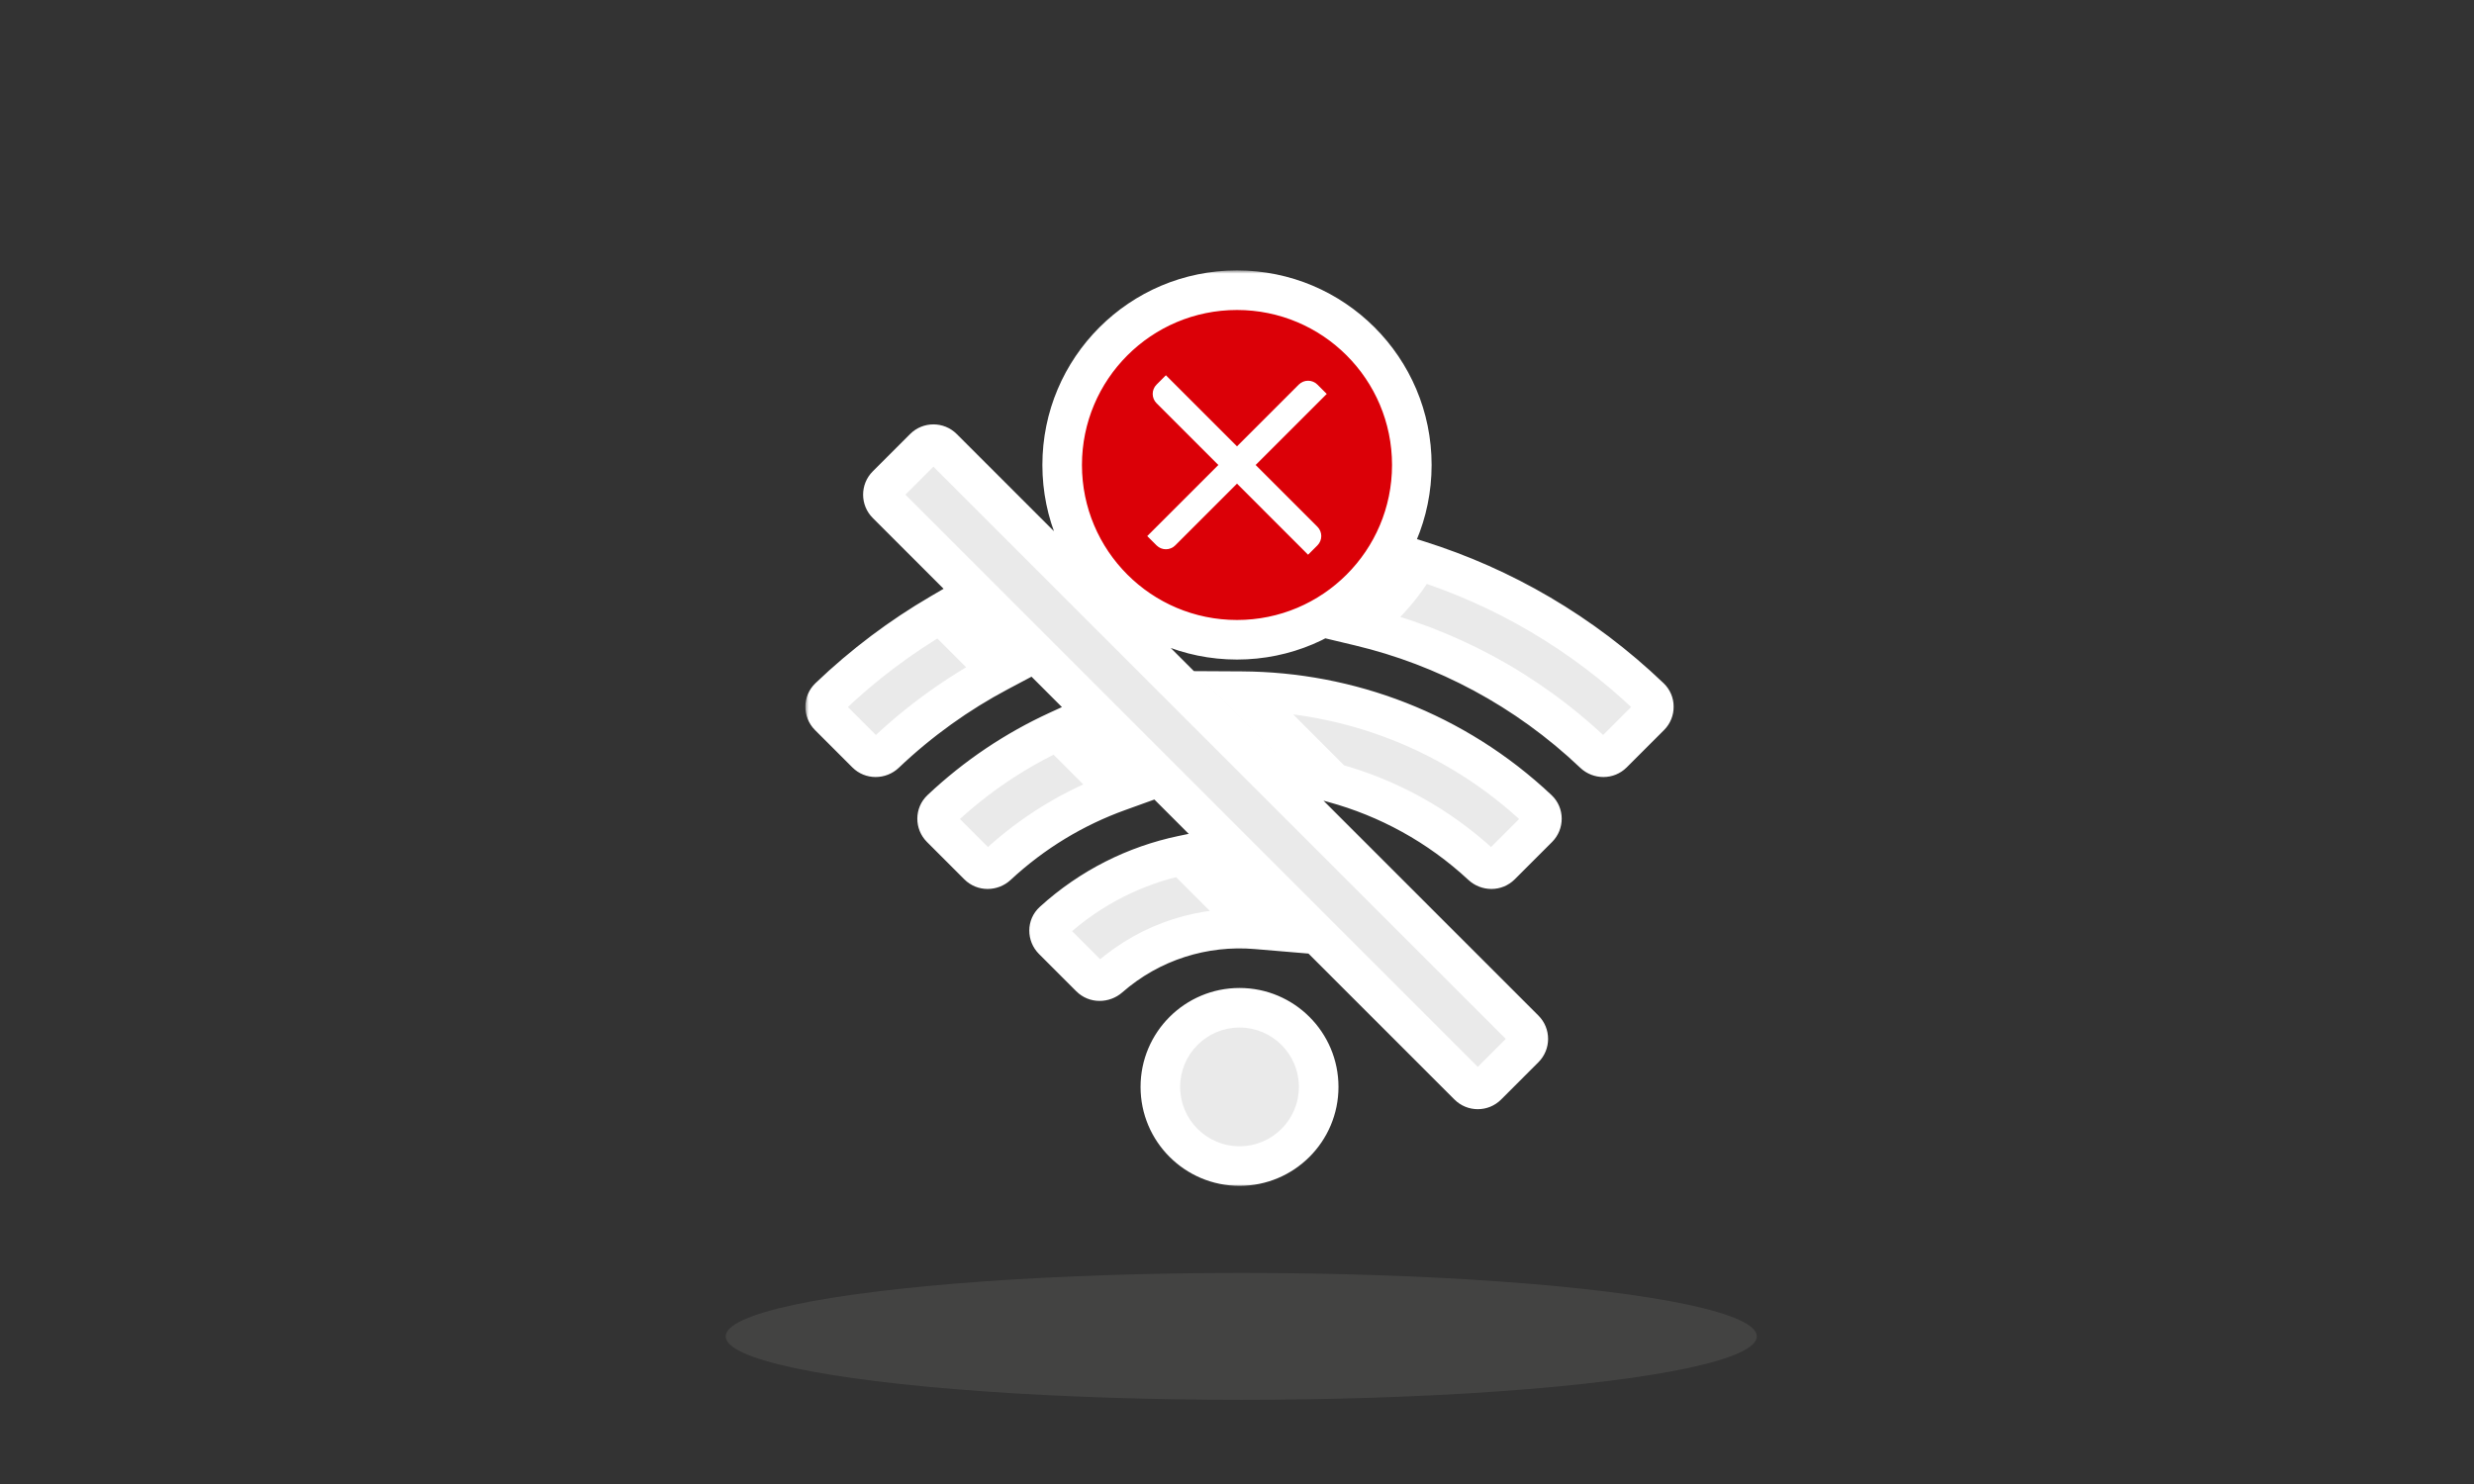 <svg width="375" height="225" viewBox="0 0 375 225" fill="none" xmlns="http://www.w3.org/2000/svg">
<rect x="0" y="0" width="375" height="225" fill="#333333" stroke="none"/>
<ellipse cx="188.145" cy="202.618" rx="78.145" ry="9.618" fill="#A0A09F" fill-opacity="0.15"/>
<path d="M187.882 152.794C194.509 152.794 199.882 158.167 199.882 164.794C199.882 171.421 194.509 176.794 187.882 176.794C181.254 176.794 175.882 171.421 175.882 164.794C175.882 158.167 181.255 152.794 187.882 152.794ZM140.069 67.93C140.85 67.149 142.117 67.149 142.898 67.93L231.069 156.101C231.85 156.882 231.85 158.149 231.069 158.93L225.413 164.586C224.632 165.367 223.365 165.367 222.584 164.586L134.413 76.415C133.632 75.634 133.632 74.367 134.413 73.586L140.069 67.93ZM190.415 140.901C182.538 140.238 174.449 142.675 168.13 148.213C167.299 148.941 166.035 148.948 165.254 148.167L159.598 142.51C158.817 141.729 158.814 140.457 159.631 139.714C165.331 134.524 172.115 131.185 179.209 129.695L190.415 140.901ZM169.515 120.001C162.874 122.397 156.608 126.136 151.14 131.22C150.331 131.971 149.065 131.977 148.284 131.196L142.627 125.539C141.846 124.758 141.847 123.486 142.651 122.729C147.995 117.694 153.973 113.719 160.318 110.805L169.515 120.001ZM188.25 104.795C204.396 104.884 220.516 110.862 233.112 122.729C233.916 123.486 233.917 124.758 233.137 125.539L227.479 131.196C226.698 131.977 225.432 131.972 224.623 131.22C218.046 125.106 210.315 120.938 202.165 118.711L188.25 104.795ZM151.362 101.849C145.225 105.102 139.43 109.232 134.163 114.239C133.363 115 132.094 115.006 131.313 114.226L125.656 108.568C124.875 107.787 124.879 106.515 125.677 105.751C130.89 100.761 136.557 96.52 142.54 93.026L151.362 101.849ZM214.956 84.944C227.734 88.962 239.793 95.897 250.087 105.751C250.885 106.515 250.888 107.787 250.107 108.568L244.45 114.226C243.669 115.006 242.4 115 241.6 114.239C231.314 104.46 219.015 98.026 206.08 94.936C209.704 92.284 212.74 88.876 214.956 84.944Z" fill="#EAEAEA"/>
<circle cx="187.5" cy="70.5" r="26.5" fill="#DB0007"/>
<path d="M187.499 67.673L196.86 58.312C197.641 57.531 198.907 57.531 199.688 58.312L201.103 59.726L190.327 70.501L199.688 79.862C200.469 80.643 200.469 81.909 199.688 82.69L198.274 84.105L187.499 73.329L178.137 82.691C177.356 83.472 176.09 83.472 175.309 82.691L173.895 81.277L184.671 70.501L175.309 61.139C174.528 60.358 174.528 59.092 175.309 58.31L176.723 56.897L187.499 67.673Z" fill="white"/>
<mask id="path-5-outside-1_17_28643" maskUnits="userSpaceOnUse" x="122.074" y="41" width="132" height="139" fill="black">
<rect fill="white" x="122.074" y="41" width="132" height="139"/>
<path d="M187.882 152.794C194.509 152.794 199.882 158.167 199.882 164.794C199.882 171.421 194.509 176.794 187.882 176.794C181.254 176.794 175.882 171.421 175.882 164.794C175.882 158.167 181.255 152.794 187.882 152.794ZM140.069 67.93C140.85 67.149 142.117 67.149 142.898 67.93L231.069 156.101C231.85 156.882 231.85 158.149 231.069 158.93L225.413 164.586C224.632 165.367 223.365 165.367 222.584 164.586L134.413 76.415C133.632 75.634 133.632 74.367 134.413 73.586L140.069 67.93ZM190.415 140.901C182.538 140.238 174.449 142.675 168.13 148.213C167.299 148.941 166.035 148.948 165.254 148.167L159.598 142.51C158.817 141.729 158.814 140.457 159.631 139.714C165.331 134.524 172.115 131.185 179.209 129.695L190.415 140.901ZM169.515 120.001C162.874 122.397 156.608 126.136 151.14 131.22C150.331 131.971 149.065 131.977 148.284 131.196L142.627 125.539C141.846 124.758 141.847 123.486 142.651 122.729C147.995 117.694 153.973 113.719 160.318 110.805L169.515 120.001ZM188.25 104.795C204.396 104.885 220.516 110.862 233.112 122.729C233.916 123.486 233.917 124.758 233.137 125.539L227.479 131.196C226.698 131.977 225.432 131.972 224.623 131.22C218.046 125.106 210.315 120.938 202.165 118.711L188.25 104.795ZM151.362 101.849C145.225 105.102 139.43 109.232 134.163 114.239C133.363 115 132.094 115.006 131.313 114.226L125.656 108.568C124.875 107.787 124.879 106.515 125.677 105.751C130.89 100.761 136.557 96.52 142.54 93.026L151.362 101.849ZM214.956 84.944C227.734 88.962 239.793 95.897 250.087 105.751C250.885 106.515 250.888 107.787 250.107 108.568L244.45 114.226C243.669 115.006 242.4 115 241.6 114.239C231.314 104.46 219.015 98.026 206.08 94.936C209.704 92.284 212.74 88.876 214.956 84.944ZM187.499 44C202.134 44 213.999 55.865 213.999 70.5C213.999 85.135 202.134 97 187.499 97C172.863 97 160.999 85.135 160.999 70.5C160.999 55.864 172.863 44 187.499 44Z"/>
</mask>
<path d="M187.882 152.794L187.882 149.794H187.882V152.794ZM199.882 164.794L202.882 164.794V164.794L199.882 164.794ZM187.882 176.794V179.794H187.882L187.882 176.794ZM175.882 164.794L172.882 164.794V164.794L175.882 164.794ZM140.069 67.93L142.191 70.051L140.069 67.93ZM142.898 67.93L140.777 70.051L142.898 67.93ZM231.069 156.101L233.191 153.979L233.191 153.979L231.069 156.101ZM225.413 164.586L227.534 166.707L227.534 166.707L225.413 164.586ZM222.584 164.586L220.463 166.707L220.463 166.707L222.584 164.586ZM134.413 76.415L132.292 78.536L134.413 76.415ZM134.413 73.586L132.292 71.465L132.292 71.465L134.413 73.586ZM190.415 140.901L190.163 143.891L198.336 144.579L192.536 138.78L190.415 140.901ZM168.13 148.213L170.107 150.469L170.107 150.469L168.13 148.213ZM165.254 148.167L163.132 150.288L163.133 150.289L165.254 148.167ZM159.598 142.51L161.719 140.389L161.719 140.388L159.598 142.51ZM159.631 139.714L157.611 137.495L157.611 137.496L159.631 139.714ZM179.209 129.695L181.33 127.574L180.182 126.426L178.592 126.759L179.209 129.695ZM169.515 120.001L170.533 122.823L174.976 121.22L171.636 117.88L169.515 120.001ZM151.14 131.22L153.182 133.417L153.182 133.417L151.14 131.22ZM148.284 131.196L146.163 133.318L146.164 133.318L148.284 131.196ZM142.627 125.539L140.506 127.66L142.627 125.539ZM142.651 122.729L140.594 120.545L140.594 120.545L142.651 122.729ZM160.318 110.805L162.44 108.683L160.963 107.207L159.066 108.079L160.318 110.805ZM188.25 104.795L188.267 101.795L180.967 101.754L186.129 106.916L188.25 104.795ZM233.112 122.729L235.17 120.545L235.169 120.545L233.112 122.729ZM233.137 125.539L235.258 127.66L235.259 127.66L233.137 125.539ZM227.479 131.196L229.6 133.318L229.601 133.318L227.479 131.196ZM224.623 131.22L222.58 133.417L222.581 133.417L224.623 131.22ZM202.165 118.711L200.044 120.832L200.606 121.395L201.374 121.605L202.165 118.711ZM151.362 101.849L152.767 104.499L156.354 102.598L153.484 99.727L151.362 101.849ZM134.163 114.239L136.23 116.414L136.23 116.413L134.163 114.239ZM131.313 114.226L129.192 116.347L129.193 116.347L131.313 114.226ZM125.656 108.568L123.535 110.689L123.535 110.69L125.656 108.568ZM125.677 105.751L123.602 103.584L123.602 103.584L125.677 105.751ZM142.54 93.026L144.661 90.905L143.025 89.269L141.027 90.436L142.54 93.026ZM214.956 84.944L215.856 82.082L213.537 81.353L212.343 83.471L214.956 84.944ZM250.087 105.751L252.162 103.584L252.161 103.584L250.087 105.751ZM250.107 108.568L252.229 110.69L252.23 110.689L250.107 108.568ZM244.45 114.226L246.571 116.347L246.572 116.347L244.45 114.226ZM241.6 114.239L239.532 116.413L239.533 116.414L241.6 114.239ZM206.08 94.936L204.308 92.514L199.073 96.346L205.383 97.853L206.08 94.936ZM187.499 44L187.499 41H187.499V44ZM187.499 97V100H187.499L187.499 97ZM187.882 152.794L187.882 155.794C192.852 155.794 196.882 159.824 196.882 164.794L199.882 164.794L202.882 164.794C202.882 156.51 196.166 149.794 187.882 149.794L187.882 152.794ZM199.882 164.794L196.882 164.794C196.882 169.764 192.852 173.794 187.882 173.794L187.882 176.794L187.882 179.794C196.166 179.794 202.882 173.078 202.882 164.794L199.882 164.794ZM187.882 176.794V173.794C182.911 173.794 178.882 169.764 178.882 164.794L175.882 164.794L172.882 164.794C172.882 173.078 179.598 179.794 187.882 179.794V176.794ZM175.882 164.794L178.882 164.794C178.882 159.823 182.911 155.794 187.882 155.794V152.794V149.794C179.598 149.794 172.882 156.51 172.882 164.794L175.882 164.794ZM140.069 67.93L142.191 70.051C141.8 70.442 141.168 70.442 140.777 70.051L142.898 67.93L145.02 65.808C143.067 63.856 139.901 63.856 137.948 65.808L140.069 67.93ZM142.898 67.93L140.777 70.051L228.948 158.222L231.069 156.101L233.191 153.979L145.02 65.808L142.898 67.93ZM231.069 156.101L228.948 158.222C228.558 157.831 228.557 157.199 228.948 156.808L231.069 158.93L233.191 161.051C235.143 159.098 235.143 155.932 233.191 153.979L231.069 156.101ZM231.069 158.93L228.948 156.808L223.292 162.465L225.413 164.586L227.534 166.707L233.191 161.051L231.069 158.93ZM225.413 164.586L223.292 162.465C223.682 162.074 224.315 162.074 224.705 162.465L222.584 164.586L220.463 166.707C222.415 168.66 225.582 168.66 227.534 166.707L225.413 164.586ZM222.584 164.586L224.705 162.465L136.534 74.294L134.413 76.415L132.292 78.536L220.463 166.707L222.584 164.586ZM134.413 76.415L136.534 74.294C136.925 74.684 136.925 75.317 136.534 75.707L134.413 73.586L132.292 71.465C130.339 73.417 130.339 76.584 132.292 78.536L134.413 76.415ZM134.413 73.586L136.534 75.707L142.191 70.051L140.069 67.93L137.948 65.808L132.292 71.465L134.413 73.586ZM190.415 140.901L190.667 137.912C182.01 137.183 173.108 139.861 166.153 145.957L168.13 148.213L170.107 150.469C175.79 145.488 183.066 143.293 190.163 143.891L190.415 140.901ZM168.13 148.213L166.153 145.957C166.413 145.729 166.949 145.619 167.375 146.045L165.254 148.167L163.133 150.289C165.121 152.276 168.186 152.153 170.107 150.469L168.13 148.213ZM165.254 148.167L167.375 146.046L161.719 140.389L159.598 142.51L157.476 144.631L163.132 150.288L165.254 148.167ZM159.598 142.51L161.719 140.388C162.083 140.753 162.167 141.462 161.651 141.932L159.631 139.714L157.611 137.496C155.461 139.453 155.55 142.705 157.476 144.631L159.598 142.51ZM159.631 139.714L161.65 141.932C166.944 137.113 173.239 134.015 179.826 132.631L179.209 129.695L178.592 126.759C170.991 128.356 163.718 131.936 157.611 137.495L159.631 139.714ZM179.209 129.695L177.088 131.817L188.294 143.023L190.415 140.901L192.536 138.78L181.33 127.574L179.209 129.695ZM169.515 120.001L168.496 117.179C161.483 119.71 154.867 123.659 149.097 129.022L151.14 131.22L153.182 133.417C158.348 128.614 164.264 125.085 170.533 122.823L169.515 120.001ZM151.14 131.22L149.097 129.022C149.414 128.728 149.991 128.66 150.405 129.074L148.284 131.196L146.164 133.318C148.14 135.293 151.247 135.215 153.182 133.417L151.14 131.22ZM148.284 131.196L150.406 129.075L144.748 123.418L142.627 125.539L140.506 127.66L146.163 133.318L148.284 131.196ZM142.627 125.539L144.748 123.418C145.129 123.798 145.172 124.476 144.709 124.912L142.651 122.729L140.594 120.545C138.523 122.496 138.563 125.718 140.506 127.66L142.627 125.539ZM142.651 122.729L144.708 124.912C149.812 120.104 155.517 116.311 161.571 113.531L160.318 110.805L159.066 108.079C152.429 111.127 146.178 115.284 140.594 120.545L142.651 122.729ZM160.318 110.805L158.197 112.926L167.393 122.122L169.515 120.001L171.636 117.88L162.44 108.683L160.318 110.805ZM188.25 104.795L188.233 107.795C203.651 107.88 219.033 113.587 231.055 124.912L233.112 122.729L235.169 120.545C222 108.138 205.142 101.889 188.267 101.795L188.25 104.795ZM233.112 122.729L231.055 124.912C230.591 124.475 230.635 123.798 231.015 123.418L233.137 125.539L235.259 127.66C237.199 125.718 237.241 122.496 235.17 120.545L233.112 122.729ZM233.137 125.539L231.015 123.418L225.358 129.075L227.479 131.196L229.601 133.318L235.258 127.66L233.137 125.539ZM227.479 131.196L225.359 129.074C225.773 128.66 226.349 128.728 226.665 129.022L224.623 131.22L222.581 133.417C224.515 135.215 227.624 135.293 229.6 133.318L227.479 131.196ZM224.623 131.22L226.666 129.023C219.724 122.57 211.561 118.168 202.956 115.817L202.165 118.711L201.374 121.605C209.07 123.708 216.368 127.642 222.58 133.417L224.623 131.22ZM202.165 118.711L204.286 116.59L190.371 102.674L188.25 104.795L186.129 106.916L200.044 120.832L202.165 118.711ZM151.362 101.849L149.957 99.198C143.581 102.578 137.563 106.867 132.096 112.065L134.163 114.239L136.23 116.413C141.296 111.597 146.869 107.627 152.767 104.499L151.362 101.849ZM134.163 114.239L132.096 112.065C132.431 111.746 133.022 111.692 133.434 112.104L131.313 114.226L129.193 116.347C131.167 118.32 134.294 118.254 136.23 116.414L134.163 114.239ZM131.313 114.226L133.435 112.104L127.778 106.447L125.656 108.568L123.535 110.69L129.192 116.347L131.313 114.226ZM125.656 108.568L127.778 106.447C128.166 106.835 128.19 107.498 127.751 107.918L125.677 105.751L123.602 103.584C121.568 105.531 121.585 108.739 123.535 110.689L125.656 108.568ZM125.677 105.751L127.751 107.918C132.793 103.092 138.271 98.993 144.053 95.617L142.54 93.026L141.027 90.436C134.843 94.047 128.988 98.429 123.602 103.584L125.677 105.751ZM142.54 93.026L140.419 95.148L149.241 103.97L151.362 101.849L153.484 99.727L144.661 90.905L142.54 93.026ZM214.956 84.944L214.056 87.806C226.404 91.689 238.059 98.391 248.012 107.918L250.087 105.751L252.161 103.584C241.526 93.404 229.063 86.235 215.856 82.082L214.956 84.944ZM250.087 105.751L248.012 107.918C247.573 107.498 247.598 106.835 247.985 106.448L250.107 108.568L252.23 110.689C254.178 108.739 254.196 105.531 252.162 103.584L250.087 105.751ZM250.107 108.568L247.986 106.447L242.329 112.104L244.45 114.226L246.572 116.347L252.229 110.69L250.107 108.568ZM244.45 114.226L242.329 112.104C242.741 111.692 243.332 111.747 243.667 112.065L241.6 114.239L239.533 116.414C241.469 118.254 244.597 118.321 246.571 116.347L244.45 114.226ZM241.6 114.239L243.667 112.065C232.987 101.912 220.212 95.227 206.777 92.018L206.08 94.936L205.383 97.853C217.818 100.824 229.641 107.009 239.532 116.413L241.6 114.239ZM206.08 94.936L207.852 97.357C211.819 94.453 215.142 90.723 217.569 86.418L214.956 84.944L212.343 83.471C210.337 87.029 207.589 90.114 204.308 92.514L206.08 94.936ZM187.499 44L187.499 47C200.478 47 210.999 57.522 210.999 70.5H213.999H216.999C216.999 54.208 203.791 41 187.499 41L187.499 44ZM213.999 70.5H210.999C210.999 83.478 200.478 94 187.499 94L187.499 97L187.499 100C203.791 100 216.999 86.792 216.999 70.5H213.999ZM187.499 97V94C174.52 94 163.999 83.479 163.999 70.5H160.999H157.999C157.999 86.792 171.207 100 187.499 100V97ZM160.999 70.5H163.999C163.999 57.521 174.52 47 187.499 47V44V41C171.207 41 157.999 54.208 157.999 70.5H160.999Z" fill="white" mask="url(#path-5-outside-1_17_28643)"/>
</svg>
